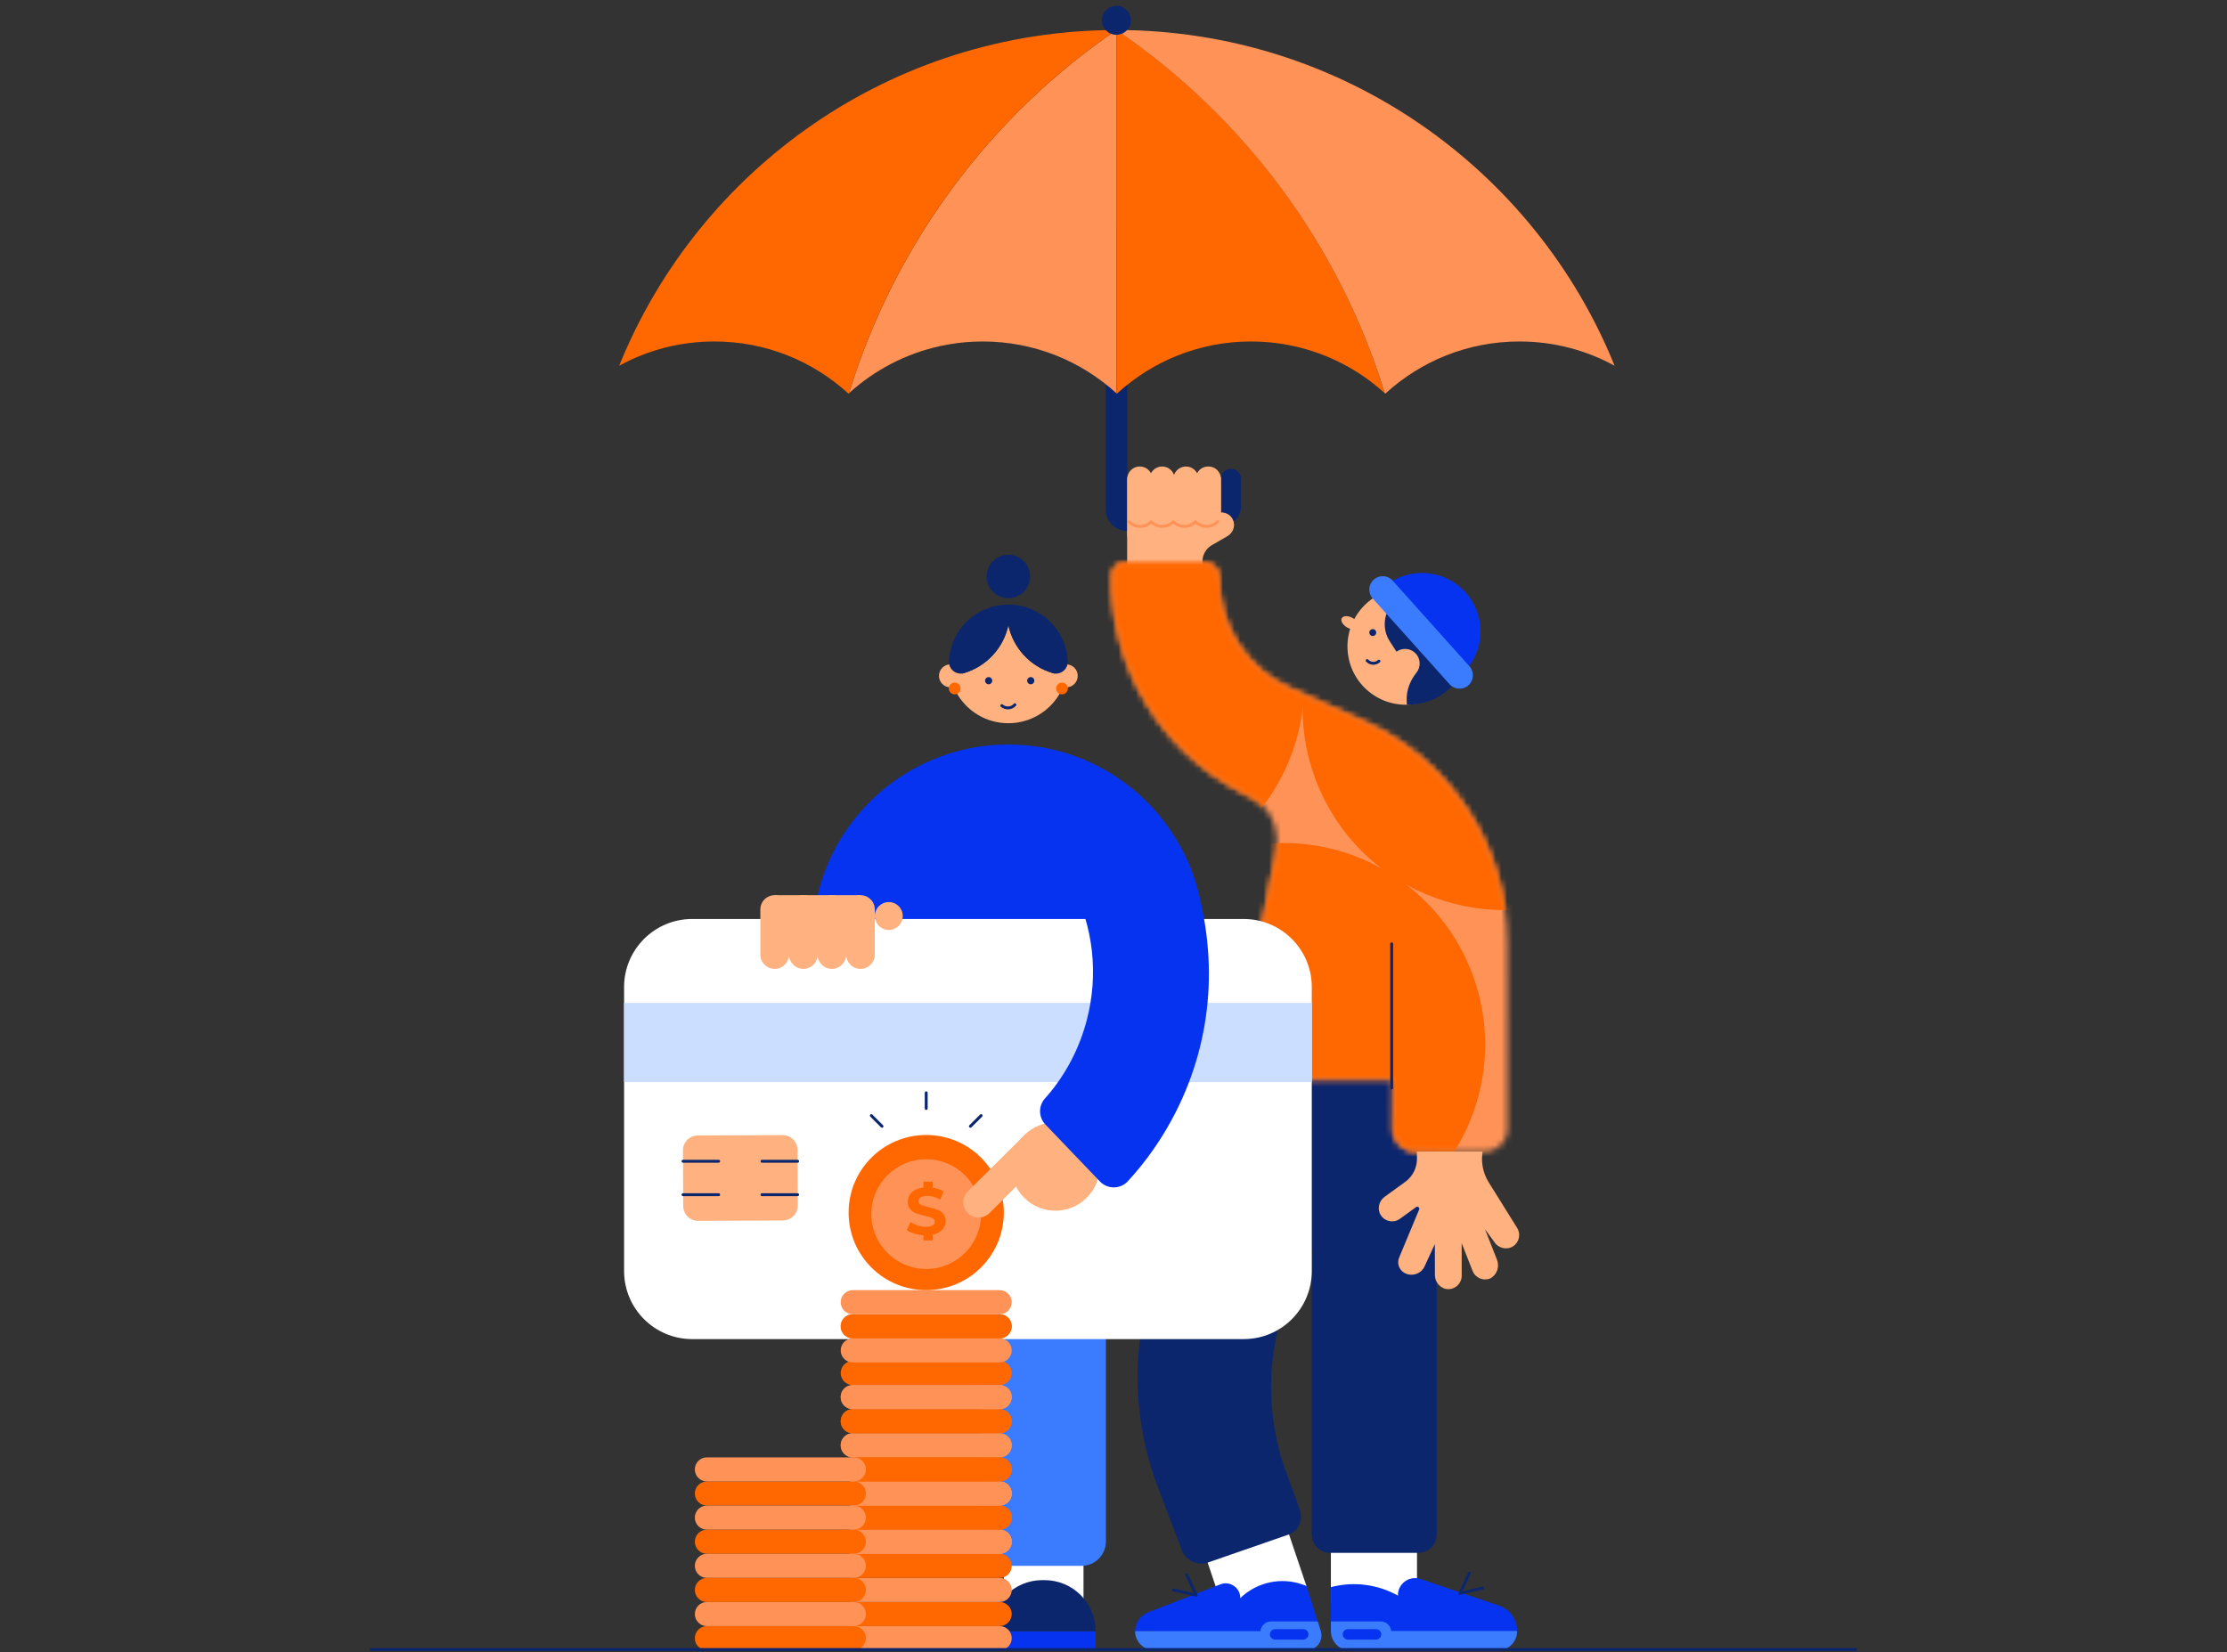 <svg xmlns="http://www.w3.org/2000/svg" xmlns:xlink="http://www.w3.org/1999/xlink" width="384" height="285" viewBox="0 0 384 285">
  <rect x="0" y="0" width="384" height="285" fill="#333333" stroke="none"/>
  <defs>
    <path id="banking-insurance-a" d="M2.521,0.052 C1.321,0.052 0.344,1.017 0.329,2.217 L0.329,2.217 L0.326,2.458 C0.13,18.087 8.77,32.489 22.652,39.672 L22.652,39.672 L23.567,40.145 C27.711,42.057 29.569,45.673 28.486,51.099 L28.486,51.099 L23.761,74.902 C22.701,80.242 24.622,85.736 28.779,89.253 L28.779,89.253 L48.84,89.172 L48.807,97.77 C48.8,99.913 50.535,101.653 52.677,101.653 L52.677,101.653 L64.709,101.653 C66.848,101.653 68.582,99.919 68.58,97.78 L68.58,97.78 L68.557,65.628 C68.543,49.213 58.948,34.317 44.009,27.515 L44.009,27.515 L31.021,21.69 C23.557,18.342 18.789,10.887 18.88,2.708 L18.88,2.708 L18.881,2.565 C18.897,1.163 17.799,0.052 16.437,0.052 L16.437,0.052 L2.521,0.052 Z"/>
    <path id="banking-insurance-c" d="M2.521,0.052 C1.321,0.052 0.344,1.017 0.329,2.217 L0.329,2.217 L0.326,2.458 C0.13,18.087 8.77,32.489 22.652,39.672 L22.652,39.672 L23.567,40.145 C27.711,42.057 29.569,45.673 28.486,51.099 L28.486,51.099 L23.761,74.902 C22.701,80.242 24.622,85.736 28.779,89.253 L28.779,89.253 L48.84,89.172 L48.807,97.77 C48.8,99.913 50.535,101.653 52.677,101.653 L52.677,101.653 L64.709,101.653 C66.848,101.653 68.582,99.919 68.58,97.78 L68.58,97.78 L68.557,65.628 C68.543,49.213 58.948,34.317 44.009,27.515 L44.009,27.515 L31.021,21.69 C23.557,18.342 18.789,10.887 18.88,2.708 L18.88,2.708 L18.881,2.565 C18.897,1.163 17.799,0.052 16.437,0.052 L16.437,0.052"/>
    <path id="banking-insurance-e" d="M2.521,0.052 C1.321,0.052 0.344,1.017 0.329,2.217 L0.329,2.217 L0.326,2.458 C0.13,18.087 8.77,32.489 22.652,39.672 L22.652,39.672 L23.567,40.145 C27.711,42.057 29.569,45.673 28.486,51.099 L28.486,51.099 L23.761,74.902 C22.701,80.242 24.622,85.736 28.779,89.253 L28.779,89.253 L48.84,89.172 L48.807,97.77 C48.8,99.913 50.535,101.653 52.677,101.653 L52.677,101.653 L64.709,101.653 C66.848,101.653 68.582,99.919 68.58,97.78 L68.58,97.78 L68.557,65.628 C68.543,49.213 58.948,34.317 44.009,27.515 L44.009,27.515 L31.021,21.69 C23.557,18.342 18.789,10.887 18.88,2.708 L18.88,2.708 L18.881,2.565 C18.897,1.163 17.799,0.052 16.437,0.052 L16.437,0.052"/>
    <path id="banking-insurance-g" d="M2.521,0.052 C1.321,0.052 0.344,1.017 0.329,2.217 L0.329,2.217 L0.326,2.458 C0.13,18.087 8.77,32.489 22.652,39.672 L22.652,39.672 L23.567,40.145 C27.711,42.057 29.569,45.673 28.486,51.099 L28.486,51.099 L23.761,74.902 C22.701,80.242 24.622,85.736 28.779,89.253 L28.779,89.253 L48.84,89.172 L48.807,97.77 C48.8,99.913 50.535,101.653 52.677,101.653 L52.677,101.653 L64.709,101.653 C66.848,101.653 68.582,99.919 68.58,97.78 L68.58,97.78 L68.557,65.628 C68.543,49.213 58.948,34.317 44.009,27.515 L44.009,27.515 L31.021,21.69 C23.557,18.342 18.789,10.887 18.88,2.708 L18.88,2.708 L18.881,2.565 C18.897,1.163 17.799,0.052 16.437,0.052 L16.437,0.052"/>
  </defs>
  <g fill="none" fill-rule="evenodd">
    <polygon points="0 0 384 0 384 285 0 285"/>
    <path fill="#0C266D" d="M212.265,80.858 L212.265,80.858 C211.303,80.858 210.524,81.637 210.524,82.598 L210.524,90.736 C212.447,90.736 214.005,89.177 214.005,87.255 L214.005,82.598 C214.005,81.637 213.226,80.858 212.265,80.858"/>
    <path fill="#FFB280" d="M212.588,89.625 C212.194,88.795 211.361,88.343 210.52,88.38 L210.513,82.315 L194.355,82.299 L194.355,99.172 L207.345,99.172 L207.337,96.834 C207.334,95.679 207.949,94.609 208.949,94.031 L211.64,92.478 C212.633,91.905 213.08,90.661 212.588,89.625"/>
    <polygon fill="#FFF" points="229.483 276.345 244.332 276.345 244.332 267.023 229.483 267.023"/>
    <polygon fill="#FFF" points="225.313 273.678 211.244 278.427 206.33 263.868 220.398 259.119"/>
    <path fill="#0C266D" d="M229.345,267.831 L244.556,267.831 C246.307,267.831 247.727,266.411 247.727,264.66 L247.727,186.591 L226.174,186.591 L226.174,264.66 C226.174,266.411 227.594,267.831 229.345,267.831"/>
    <path fill="#0C266D" d="M247.926,183.274 L247.926,183.274 C249.547,189.554 247.086,196.167 241.775,199.89 C238.333,202.303 234.345,205.482 230.631,209.386 C220.55,220.868 216.479,236.809 221.043,251.799 C221.261,252.515 223.986,259.989 223.986,259.989 C224.77,261.864 224.177,263.877 222.291,264.635 L208.529,269.414 C206.677,270.159 204.57,269.274 203.805,267.43 L199.856,257.041 C191.739,236.327 198.49,216.638 205.861,204.306 C205.875,204.282 205.861,204.306 205.876,204.281 C209.324,198.587 216.972,186.785 222.487,182.883 L245.313,175.354 L247.926,183.274 Z"/>
    <g transform="translate(191.36 96.961)">
      <mask id="banking-insurance-b" fill="#fff">
        <use xlink:href="#banking-insurance-a"/>
      </mask>
      <polygon fill="#FF9357" points="-45.114 111.602 73.982 108.891 71.437 -2.903 -47.658 -.192" mask="url(#banking-insurance-b)"/>
      <mask id="banking-insurance-d" fill="#fff">
        <use xlink:href="#banking-insurance-c"/>
      </mask>
      <path fill="#FF6700" d="M30.903,7.823 C38.2,25.579 29.721,45.889 11.965,53.186 C-5.792,60.483 -26.102,52.004 -33.399,34.248 C-40.696,16.491 -32.217,-3.819 -14.46,-11.116 C3.297,-18.413 23.606,-9.934 30.903,7.823" mask="url(#banking-insurance-d)"/>
      <mask id="banking-insurance-f" fill="#fff">
        <use xlink:href="#banking-insurance-e"/>
      </mask>
      <path fill="#FF6700" d="M100.164,12.024 C107.461,29.78 98.982,50.09 81.225,57.387 C63.469,64.684 43.158,56.205 35.862,38.449 C28.564,20.692 37.044,0.382 54.8,-6.915 C72.557,-14.212 92.867,-5.733 100.164,12.024" mask="url(#banking-insurance-f)"/>
      <mask id="banking-insurance-h" fill="#fff">
        <use xlink:href="#banking-insurance-g"/>
      </mask>
      <path fill="#FF6700" d="M62.11,69.984 C69.407,87.741 60.928,108.051 43.171,115.348 C25.415,122.645 5.105,114.165 -2.192,96.409 C-9.489,78.652 -1.01,58.342 16.747,51.045 C34.503,43.748 54.813,52.228 62.11,69.984" mask="url(#banking-insurance-h)"/>
    </g>
    <path fill="#0C266D" d="M194.369,91.581 L194.369,91.581 L194.369,39.162 L190.667,39.162 L190.667,87.879 C190.667,89.924 192.324,91.581 194.369,91.581"/>
    <path fill="#FFB280" d="M202.316,82.634 L202.316,92.157 C202.316,93.359 203.29,94.333 204.493,94.333 C205.695,94.333 206.669,93.359 206.669,92.157 L206.669,82.634 C206.669,81.432 205.695,80.457 204.493,80.457 C203.29,80.457 202.316,81.432 202.316,82.634"/>
    <path fill="#FFB280" d="M206.171 82.602L206.171 91.788C206.171 92.972 207.131 93.933 208.316 93.933L208.378 93.933C209.563 93.933 210.524 92.972 210.524 91.788L210.524 82.602C210.524 81.417 209.563 80.457 208.378 80.457L208.316 80.457C207.131 80.457 206.171 81.417 206.171 82.602M194.355 82.634L194.355 92.157C194.355 93.359 195.33 94.333 196.532 94.333 197.734 94.333 198.709 93.359 198.709 92.157L198.709 82.634C198.709 81.432 197.734 80.457 196.532 80.457 195.33 80.457 194.355 81.432 194.355 82.634"/>
    <path fill="#FFB280" d="M198.21,82.634 L198.21,92.157 C198.21,93.359 199.184,94.333 200.387,94.333 C201.589,94.333 202.563,93.359 202.563,92.157 L202.563,82.634 C202.563,81.432 201.589,80.457 200.387,80.457 C199.184,80.457 198.21,81.432 198.21,82.634"/>
    <path fill="#FF9357" d="M192.522,67.842 L192.522,5.178 C170.612,20.115 154.396,42.081 146.514,67.403 L146.382,67.828 C150.74,63.853 156.132,60.996 162.104,59.693 C162.141,59.684 162.178,59.677 162.215,59.668 C162.651,59.575 163.089,59.489 163.531,59.412 C163.678,59.387 163.825,59.362 163.972,59.338 C164.306,59.285 164.641,59.235 164.978,59.191 C165.236,59.158 165.495,59.126 165.755,59.098 C165.983,59.074 166.211,59.051 166.441,59.031 C166.812,58.998 167.185,58.972 167.56,58.951 C167.681,58.945 167.802,58.938 167.922,58.932 C168.408,58.911 168.896,58.899 169.386,58.897 C169.399,58.897 169.411,58.897 169.424,58.897 L169.445,58.897 L169.465,58.897 C178.35,58.897 186.441,62.288 192.522,67.842"/>
    <path fill="#FF6700" d="M146.284 67.878L146.284 67.878 146.325 67.878C146.344 67.861 146.363 67.845 146.382 67.828L146.514 67.403C154.396 42.081 170.612 20.116 192.522 5.178 153.695 5.211 120.473 29.156 106.765 63.079 111.63 60.418 117.208 58.897 123.145 58.897 123.153 58.897 123.161 58.897 123.168 58.897 123.174 58.897 123.18 58.897 123.186 58.897 132.091 58.897 140.198 62.303 146.284 67.878M238.654 67.403C230.765 42.057 214.526 20.129 192.584 5.191 192.584 5.191 192.553 5.178 192.523 5.178L192.523 67.842C192.536 67.854 192.55 67.866 192.563 67.878 192.57 67.885 192.577 67.891 192.584 67.896 192.591 67.891 192.598 67.885 192.604 67.878 198.691 62.303 206.798 58.897 215.703 58.897L215.724 58.897 215.744 58.897C215.757 58.897 215.769 58.898 215.782 58.898 216.272 58.899 216.76 58.911 217.245 58.932 217.367 58.938 217.487 58.945 217.608 58.951 217.983 58.972 218.356 58.999 218.727 59.031 218.957 59.051 219.185 59.074 219.413 59.099 219.673 59.126 219.932 59.158 220.191 59.191 220.527 59.235 220.862 59.284 221.196 59.338 221.344 59.362 221.491 59.387 221.637 59.412 222.079 59.489 222.518 59.575 222.953 59.668 222.99 59.677 223.027 59.684 223.064 59.692 229.036 60.996 234.427 63.853 238.786 67.828L238.654 67.403z"/>
    <path fill="#FF9357" d="M192.522,5.177 C192.522,5.177 192.512,5.172 192.522,5.177 C214.465,20.116 230.765,42.057 238.654,67.403 L238.786,67.828 C238.804,67.845 238.824,67.861 238.842,67.879 L238.883,67.879 L238.883,67.879 C244.97,62.303 253.077,58.897 261.982,58.897 C261.988,58.897 261.994,58.897 262,58.897 C262.008,58.897 262.015,58.897 262.023,58.897 C267.96,58.897 273.538,60.418 278.403,63.079 C264.69,29.144 231.368,5.194 192.522,5.177"/>
    <path fill="#0C266D" d="M192.5,6 C191.119,6 190,4.881 190,3.5 C190,2.119 191.119,1 192.5,1 C193.881,1 195,2.119 195,3.5 C195,4.881 193.881,6 192.5,6 Z"/>
    <path fill="#0633EF" d="M258.452,276.914 L244.931,272.341 C242.994,271.686 240.996,273.157 241.046,275.202 C237.574,273.264 233.493,272.727 229.638,273.703 L229.483,273.742 L229.483,281.306 L237.309,283.637 L244.72,283.637 L261.603,281.306 C261.603,279.318 260.335,277.551 258.452,276.914"/>
    <path fill="#FFB280" d="M249.827,118.259 C246.093,122.366 239.737,122.669 235.63,118.935 C231.523,115.201 231.22,108.845 234.954,104.738 C238.688,100.63 245.044,100.328 249.151,104.062 C253.258,107.795 253.561,114.152 249.827,118.259"/>
    <path fill="#FFB280" d="M231.363,106.622 C231.108,107.076 231.535,107.8 232.317,108.238 C233.099,108.676 233.939,108.663 234.194,108.208 C234.449,107.754 234.021,107.03 233.24,106.592 C232.458,106.154 231.618,106.167 231.363,106.622"/>
    <path fill="#0C266D" d="M236.184,108.808 C236.023,109.096 236.125,109.46 236.413,109.622 C236.701,109.783 237.065,109.68 237.227,109.392 C237.388,109.104 237.285,108.74 236.998,108.579 C236.71,108.417 236.346,108.52 236.184,108.808"/>
    <path stroke="#0C266D" stroke-linecap="round" stroke-linejoin="round" stroke-width=".5" d="M235.734,113.929 C236.268,114.519 237.181,114.563 237.77,114.028"/>
    <path fill="#0C266D" d="M251.437,104.926 C251.501,105.016 251.57,105.101 251.632,105.195 C254.841,110.021 253.53,116.537 248.704,119.747 C248.569,119.836 248.433,119.921 248.296,120.004 C248.16,120.084 248.023,120.162 247.885,120.237 L247.885,120.237 C247.028,120.701 246.119,121.051 245.196,121.271 C244.63,121.405 244.06,121.491 243.493,121.525 L242.577,121.542 C242.572,121.537 242.562,121.207 242.551,120.702 C242.512,118.981 243.169,117.351 244.245,116.006 C244.591,115.573 244.8,115.016 244.791,114.389 C244.778,113.376 244.128,112.448 243.178,112.092 C242.321,111.771 241.449,111.933 240.799,112.403 L239.634,110.602 C238.552,108.928 238.477,106.794 239.441,105.048 L241.293,101.691 L251.437,104.926 Z"/>
    <path fill="#0633EF" d="M236.933,102.771 L250.392,117.786 L251.925,116.412 C256.072,112.696 256.42,106.321 252.704,102.175 C248.987,98.029 242.613,97.68 238.467,101.396 L236.933,102.771 Z"/>
    <path fill="#3B7CFF" d="M236.697,103.227 L249.949,118.013 C250.8,118.962 252.26,119.042 253.209,118.191 C254.159,117.339 254.239,115.88 253.388,114.93 L240.136,100.145 C239.285,99.196 237.825,99.116 236.875,99.967 C235.926,100.818 235.846,102.278 236.697,103.227"/>
    <path fill="#FFB280" d="M242.306,203.838 L238.757,206.414 C237.732,207.157 237.412,208.594 238.124,209.641 C238.861,210.723 240.341,210.975 241.393,210.212 L244.171,208.196 C244.459,207.987 244.84,208.288 244.703,208.617 L241.291,216.803 C240.773,217.926 241.289,219.217 242.439,219.673 L242.492,219.694 C243.687,220.168 245.091,219.607 245.624,218.45 C246.419,216.728 247.412,214.574 247.412,214.574 L247.42,219.94 C247.421,221.175 248.428,222.308 249.662,222.344 C250.971,222.381 252.043,221.331 252.041,220.031 L252.034,214.403 L253.929,219.223 C254.406,220.406 255.753,220.979 256.936,220.502 C256.949,220.496 256.962,220.49 256.974,220.483 C258.132,219.874 258.602,218.453 258.113,217.239 L256.05,212.001 L257.652,214.194 C258.341,215.291 259.824,215.658 260.908,214.948 C261.959,214.259 262.268,212.853 261.597,211.785 L256.708,203.935 C255.914,202.669 255.51,201.198 255.545,199.704 L255.624,198.615 L244.304,198.615 L244.328,199.776 C244.359,201.38 243.604,202.897 242.306,203.838"/>
    <line x1="239.965" x2="239.965" y1="187.646" y2="162.782" stroke="#0C266D" stroke-linecap="round" stroke-linejoin="round" stroke-width=".5"/>
    <path fill="#0633EF" d="M225.282,273.536 L227.744,281.348 C228.249,282.962 222.529,281.711 220.838,281.693 L215.025,284.467 L198.935,281.33 L195.726,281.388 C195.726,279.922 196.627,278.606 197.995,278.075 L210.411,273.266 C212.076,272.603 213.88,273.843 213.859,275.634 C216.738,272.85 220.955,271.955 224.717,273.329 L225.282,273.536 Z"/>
    <path stroke="#FF9357" stroke-linecap="round" stroke-linejoin="round" stroke-width=".5" d="M194.683 89.991C195.738 91.045 197.445 91.045 198.5 89.991M198.5 89.991C199.555 91.045 201.261 91.045 202.316 89.991M202.316 89.991C203.371 91.045 205.077 91.045 206.132 89.991M206.132 89.991C207.187 91.045 208.894 91.045 209.948 89.991"/>
    <polygon fill="#FFF" points="173.087 277.91 186.827 277.91 186.827 267.047 173.087 267.047"/>
    <polygon fill="#0633EF" points="170.802 284.618 188.92 284.618 188.92 281.33 170.802 281.33"/>
    <path fill="#0C266D" d="M188.92,281.33 L170.918,281.33 C170.918,276.472 174.857,272.533 179.715,272.533 L180.123,272.533 C184.981,272.533 188.92,276.472 188.92,281.33"/>
    <path fill="#3B7CFF" d="M169.143,270.067 L186.482,270.067 C188.809,270.067 190.695,268.18 190.695,265.853 L190.695,214.927 L169.143,214.927 L169.143,270.067 Z"/>
    <path fill="#0633EF" d="M196.01,175.354 L140.078,175.214 L140.078,162.196 C140.078,143.534 155.207,128.405 173.869,128.405 C192.531,128.405 207.66,143.534 207.66,162.196 L196.01,175.354 Z"/>
    <path fill="#FFF" d="M214.452,230.96 L119.349,230.96 C112.866,230.96 107.611,225.705 107.611,219.222 L107.611,170.24 C107.611,163.758 112.866,158.502 119.349,158.502 L214.452,158.502 C220.935,158.502 226.191,163.758 226.191,170.24 L226.191,219.222 C226.191,225.705 220.935,230.96 214.452,230.96"/>
    <path fill="#FFB280" d="M135.007 210.499L120.378 210.562C118.962 210.568 117.81 209.425 117.803 208.01L117.762 198.416C117.756 197 118.899 195.847 120.314 195.841L134.944 195.778C136.359 195.772 137.512 196.915 137.518 198.331L137.56 207.925C137.566 209.34 136.423 210.492 135.007 210.499M133.577 167.108L133.577 167.108C132.213 167.108 131.106 166.001 131.106 164.637L131.106 156.862C131.106 155.498 132.213 154.392 133.577 154.392L133.577 154.392C134.941 154.392 136.047 155.498 136.047 156.862L136.047 164.637C136.047 166.001 134.941 167.108 133.577 167.108M138.518 167.108L138.518 167.108C137.154 167.108 136.048 166.001 136.048 164.637L136.048 156.862C136.048 155.498 137.154 154.392 138.518 154.392 139.882 154.392 140.988 155.498 140.988 156.862L140.988 164.637C140.988 166.001 139.882 167.108 138.518 167.108"/>
    <path fill="#FFB280" d="M143.431 167.108L143.431 167.108C142.067 167.108 140.961 166.001 140.961 164.637L140.961 156.862C140.961 155.498 142.067 154.392 143.431 154.392 144.796 154.392 145.902 155.498 145.902 156.862L145.902 164.637C145.902 166.001 144.796 167.108 143.431 167.108M148.373 167.11L148.373 167.11C147.008 167.11 145.902 166.004 145.902 164.64L145.902 156.864C145.902 155.5 147.008 154.394 148.373 154.394 149.737 154.394 150.843 155.5 150.843 156.864L150.843 164.64C150.843 166.004 149.737 167.11 148.373 167.11M155.662 157.988C155.662 159.319 154.583 160.397 153.252 160.397 151.922 160.397 150.843 159.319 150.843 157.988 150.843 156.658 151.922 155.579 153.252 155.579 154.583 155.579 155.662 156.658 155.662 157.988"/>
    <polygon fill="#FFB280" points="133.577 164.198 148.373 164.198 148.373 154.394 133.577 154.394"/>
    <path fill="#FFB280" d="M165.873 116.568C165.873 117.664 164.985 118.551 163.89 118.551 162.794 118.551 161.906 117.664 161.906 116.568 161.906 115.473 162.794 114.585 163.89 114.585 164.985 114.585 165.873 115.473 165.873 116.568M185.832 116.568C185.832 117.664 184.944 118.551 183.849 118.551 182.753 118.551 181.866 117.664 181.866 116.568 181.866 115.473 182.753 114.585 183.849 114.585 184.944 114.585 185.832 115.473 185.832 116.568"/>
    <path fill="#FFB280" d="M181.524,116.094 C177.6,114.936 174.708,111.732 173.87,107.852 C173.032,111.732 170.14,114.936 166.216,116.094 L163.89,116.78 C164.296,118.567 165.187,120.267 166.565,121.671 C170.527,125.706 177.009,125.765 181.043,121.803 C182.495,120.378 183.429,118.625 183.849,116.779 L181.524,116.094 Z"/>
    <path fill="#0C266D" d="M173.87 107.852C174.708 111.732 177.6 114.937 181.524 116.094 182.828 116.478 184.148 115.481 184.099 114.122 184.009 111.63 183.014 109.163 181.107 107.256 177.166 103.316 170.698 103.281 166.713 107.177 164.76 109.087 163.734 111.586 163.64 114.115 163.59 115.477 164.909 116.479 166.217 116.094 170.14 114.937 173.032 111.732 173.87 107.852M171.045 117.156C171.18 117.47 171.034 117.835 170.719 117.97 170.404 118.105 170.04 117.959 169.905 117.644 169.77 117.329 169.916 116.965 170.231 116.83 170.546 116.695 170.91 116.841 171.045 117.156M178.303 117.156C178.438 117.47 178.292 117.835 177.977 117.97 177.662 118.105 177.297 117.959 177.163 117.644 177.028 117.329 177.174 116.965 177.489 116.83 177.803 116.695 178.168 116.841 178.303 117.156"/>
    <path stroke="#0C266D" stroke-linecap="round" stroke-linejoin="round" stroke-width=".5" d="M175.001,121.549 C174.418,122.215 173.405,122.283 172.738,121.7"/>
    <path fill="#0C266D" d="M177.619,99.428 C177.619,101.498 175.94,103.177 173.87,103.177 C171.8,103.177 170.122,101.498 170.122,99.428 C170.122,97.358 171.8,95.679 173.87,95.679 C175.94,95.679 177.619,97.358 177.619,99.428"/>
    <path fill="#FF6700" d="M165.629 118.746C165.629 119.306 165.175 119.759 164.616 119.759 164.056 119.759 163.602 119.306 163.602 118.746 163.602 118.186 164.056 117.733 164.616 117.733 165.175 117.733 165.629 118.186 165.629 118.746M184.136 118.746C184.136 119.306 183.682 119.759 183.123 119.759 182.563 119.759 182.11 119.306 182.11 118.746 182.11 118.186 182.563 117.733 183.123 117.733 183.682 117.733 184.136 118.186 184.136 118.746"/>
    <polygon fill="#CCDEFF" points="107.611 186.643 226.19 186.643 226.19 172.969 107.611 172.969"/>
    <path fill="#FF6700" d="M147.04,259.673 L172.372,259.673 C173.521,259.673 174.452,260.603 174.452,261.751 C174.452,262.899 173.521,263.831 172.372,263.831 L147.04,263.831 C145.892,263.831 144.961,262.899 144.961,261.751 C144.961,260.603 145.892,259.673 147.04,259.673"/>
    <path fill="#FF9357" d="M147.04 255.515L172.372 255.515C173.521 255.515 174.452 256.446 174.452 257.594 174.452 258.742 173.521 259.673 172.372 259.673L147.04 259.673C145.892 259.673 144.961 258.742 144.961 257.594 144.961 256.446 145.892 255.515 147.04 255.515M147.04 263.83L172.372 263.83C173.521 263.83 174.452 264.761 174.452 265.909 174.452 267.057 173.521 267.988 172.372 267.988L147.04 267.988C145.892 267.988 144.961 267.057 144.961 265.909 144.961 264.761 145.892 263.83 147.04 263.83"/>
    <path fill="#FF6700" d="M147.04,251.357 L172.372,251.357 C173.521,251.357 174.452,252.288 174.452,253.436 C174.452,254.584 173.521,255.515 172.372,255.515 L147.04,255.515 C145.892,255.515 144.961,254.584 144.961,253.436 C144.961,252.288 145.892,251.357 147.04,251.357"/>
    <path fill="#FF9357" d="M147.04,247.2 L172.372,247.2 C173.521,247.2 174.452,248.131 174.452,249.279 C174.452,250.426 173.521,251.358 172.372,251.358 L147.04,251.358 C145.892,251.358 144.961,250.426 144.961,249.279 C144.961,248.131 145.892,247.2 147.04,247.2"/>
    <path fill="#FF6700" d="M147.04,243.042 L172.372,243.042 C173.521,243.042 174.452,243.973 174.452,245.121 C174.452,246.269 173.521,247.2 172.372,247.2 L147.04,247.2 C145.892,247.2 144.961,246.269 144.961,245.121 C144.961,243.973 145.892,243.042 147.04,243.042"/>
    <path fill="#FF9357" d="M147.04,238.885 L172.372,238.885 C173.521,238.885 174.452,239.815 174.452,240.963 C174.452,242.112 173.521,243.042 172.372,243.042 L147.04,243.042 C145.892,243.042 144.961,242.112 144.961,240.963 C144.961,239.815 145.892,238.885 147.04,238.885"/>
    <path fill="#FF6700" d="M147.04 234.727L172.372 234.727C173.521 234.727 174.452 235.658 174.452 236.806 174.452 237.954 173.521 238.885 172.372 238.885L147.04 238.885C145.892 238.885 144.961 237.954 144.961 236.806 144.961 235.658 145.892 234.727 147.04 234.727M147.04 259.673L172.372 259.673C173.521 259.673 174.452 260.603 174.452 261.751 174.452 262.899 173.521 263.831 172.372 263.831L147.04 263.831C145.892 263.831 144.961 262.899 144.961 261.751 144.961 260.603 145.892 259.673 147.04 259.673"/>
    <path fill="#FF9357" d="M147.04 255.515L172.372 255.515C173.521 255.515 174.452 256.446 174.452 257.594 174.452 258.742 173.521 259.673 172.372 259.673L147.04 259.673C145.892 259.673 144.961 258.742 144.961 257.594 144.961 256.446 145.892 255.515 147.04 255.515M147.04 263.83L172.372 263.83C173.521 263.83 174.452 264.761 174.452 265.909 174.452 267.057 173.521 267.988 172.372 267.988L147.04 267.988C145.892 267.988 144.961 267.057 144.961 265.909 144.961 264.761 145.892 263.83 147.04 263.83"/>
    <path fill="#FF6700" d="M147.04,251.357 L172.372,251.357 C173.521,251.357 174.452,252.288 174.452,253.436 C174.452,254.584 173.521,255.515 172.372,255.515 L147.04,255.515 C145.892,255.515 144.961,254.584 144.961,253.436 C144.961,252.288 145.892,251.357 147.04,251.357"/>
    <path fill="#FF9357" d="M147.04,247.2 L172.372,247.2 C173.521,247.2 174.452,248.131 174.452,249.279 C174.452,250.426 173.521,251.358 172.372,251.358 L147.04,251.358 C145.892,251.358 144.961,250.426 144.961,249.279 C144.961,248.131 145.892,247.2 147.04,247.2"/>
    <path fill="#FF6700" d="M147.04,243.042 L172.372,243.042 C173.521,243.042 174.452,243.973 174.452,245.121 C174.452,246.269 173.521,247.2 172.372,247.2 L147.04,247.2 C145.892,247.2 144.961,246.269 144.961,245.121 C144.961,243.973 145.892,243.042 147.04,243.042"/>
    <path fill="#FF9357" d="M147.04,238.885 L172.372,238.885 C173.521,238.885 174.452,239.815 174.452,240.963 C174.452,242.112 173.521,243.042 172.372,243.042 L147.04,243.042 C145.892,243.042 144.961,242.112 144.961,240.963 C144.961,239.815 145.892,238.885 147.04,238.885"/>
    <path fill="#FF6700" d="M147.04,276.303 L172.372,276.303 C173.521,276.303 174.452,277.234 174.452,278.382 C174.452,279.53 173.521,280.461 172.372,280.461 L147.04,280.461 C145.892,280.461 144.961,279.53 144.961,278.382 C144.961,277.234 145.892,276.303 147.04,276.303"/>
    <path fill="#FF9357" d="M147.04 272.146L172.372 272.146C173.521 272.146 174.452 273.076 174.452 274.224 174.452 275.372 173.521 276.304 172.372 276.304L147.04 276.304C145.892 276.304 144.961 275.372 144.961 274.224 144.961 273.076 145.892 272.146 147.04 272.146M147.04 280.461L172.372 280.461C173.521 280.461 174.452 281.391 174.452 282.54 174.452 283.688 173.521 284.618 172.372 284.618L147.04 284.618C145.892 284.618 144.961 283.688 144.961 282.54 144.961 281.391 145.892 280.461 147.04 280.461"/>
    <path fill="#FF6700" d="M147.04,267.988 L172.372,267.988 C173.521,267.988 174.452,268.919 174.452,270.067 C174.452,271.215 173.521,272.146 172.372,272.146 L147.04,272.146 C145.892,272.146 144.961,271.215 144.961,270.067 C144.961,268.919 145.892,267.988 147.04,267.988"/>
    <path fill="#FF9357" d="M147.04,263.83 L172.372,263.83 C173.521,263.83 174.452,264.761 174.452,265.909 C174.452,267.057 173.521,267.988 172.372,267.988 L147.04,267.988 C145.892,267.988 144.961,267.057 144.961,265.909 C144.961,264.761 145.892,263.83 147.04,263.83"/>
    <path fill="#FF6700" d="M147.04,259.673 L172.372,259.673 C173.521,259.673 174.452,260.603 174.452,261.751 C174.452,262.899 173.521,263.831 172.372,263.831 L147.04,263.831 C145.892,263.831 144.961,262.899 144.961,261.751 C144.961,260.603 145.892,259.673 147.04,259.673"/>
    <path fill="#FF9357" d="M147.04,255.515 L172.372,255.515 C173.521,255.515 174.452,256.446 174.452,257.594 C174.452,258.742 173.521,259.673 172.372,259.673 L147.04,259.673 C145.892,259.673 144.961,258.742 144.961,257.594 C144.961,256.446 145.892,255.515 147.04,255.515"/>
    <path fill="#FF6700" d="M147.04,251.357 L172.372,251.357 C173.521,251.357 174.452,252.288 174.452,253.436 C174.452,254.584 173.521,255.515 172.372,255.515 L147.04,255.515 C145.892,255.515 144.961,254.584 144.961,253.436 C144.961,252.288 145.892,251.357 147.04,251.357"/>
    <path fill="#FF6700" d="M147.223,259.672 L121.89,259.672 C120.741,259.672 119.811,258.742 119.811,257.593 C119.811,256.446 120.741,255.515 121.89,255.515 L147.223,255.515 C148.372,255.515 149.302,256.446 149.302,257.593 C149.302,258.742 148.372,259.672 147.223,259.672"/>
    <path fill="#FF9357" d="M147.223 263.83L121.89 263.83C120.741 263.83 119.811 262.9 119.811 261.751 119.811 260.603 120.741 259.672 121.89 259.672L147.223 259.672C148.372 259.672 149.302 260.603 149.302 261.751 149.302 262.9 148.372 263.83 147.223 263.83M147.223 255.515L121.89 255.515C120.741 255.515 119.811 254.584 119.811 253.436 119.811 252.288 120.741 251.357 121.89 251.357L147.223 251.357C148.372 251.357 149.302 252.288 149.302 253.436 149.302 254.584 148.372 255.515 147.223 255.515"/>
    <path fill="#FF6700" d="M147.223 267.988L121.89 267.988C120.741 267.988 119.811 267.057 119.811 265.909 119.811 264.761 120.741 263.83 121.89 263.83L147.223 263.83C148.372 263.83 149.302 264.761 149.302 265.909 149.302 267.057 148.372 267.988 147.223 267.988M172.372 230.831L147.04 230.831C145.892 230.831 144.961 229.901 144.961 228.753 144.961 227.605 145.892 226.673 147.04 226.673L172.372 226.673C173.521 226.673 174.451 227.605 174.451 228.753 174.451 229.901 173.521 230.831 172.372 230.831"/>
    <path fill="#FF9357" d="M172.372,234.989 L147.04,234.989 C145.892,234.989 144.961,234.058 144.961,232.91 C144.961,231.762 145.892,230.831 147.04,230.831 L172.372,230.831 C173.521,230.831 174.451,231.762 174.451,232.91 C174.451,234.058 173.521,234.989 172.372,234.989"/>
    <path fill="#FF6700" d="M147.04,226.674 L172.372,226.674 C173.521,226.674 174.452,227.604 174.452,228.753 C174.452,229.9 173.521,230.831 172.372,230.831 L147.04,230.831 C145.892,230.831 144.961,229.9 144.961,228.753 C144.961,227.604 145.892,226.674 147.04,226.674"/>
    <path fill="#FF9357" d="M147.04 222.516L172.372 222.516C173.521 222.516 174.452 223.447 174.452 224.595 174.452 225.743 173.521 226.674 172.372 226.674L147.04 226.674C145.892 226.674 144.961 225.743 144.961 224.595 144.961 223.447 145.892 222.516 147.04 222.516M147.223 272.146L121.89 272.146C120.741 272.146 119.811 271.215 119.811 270.067L119.811 270.067C119.811 268.919 120.741 267.988 121.89 267.988L147.223 267.988C148.372 267.988 149.302 268.919 149.302 270.067L149.302 270.067C149.302 271.215 148.372 272.146 147.223 272.146"/>
    <path fill="#FF6700" d="M147.223,276.304 L121.89,276.304 C120.741,276.304 119.811,275.373 119.811,274.225 C119.811,273.077 120.741,272.146 121.89,272.146 L147.223,272.146 C148.372,272.146 149.302,273.077 149.302,274.225 C149.302,275.373 148.372,276.304 147.223,276.304"/>
    <path fill="#FF9357" d="M147.223,280.461 L121.89,280.461 C120.741,280.461 119.811,279.531 119.811,278.382 C119.811,277.234 120.741,276.304 121.89,276.304 L147.223,276.304 C148.372,276.304 149.302,277.234 149.302,278.382 C149.302,279.531 148.372,280.461 147.223,280.461"/>
    <path fill="#FF6700" d="M147.223,284.619 L121.89,284.619 C120.741,284.619 119.811,283.688 119.811,282.54 C119.811,281.392 120.741,280.461 121.89,280.461 L147.223,280.461 C148.372,280.461 149.302,281.392 149.302,282.54 C149.302,283.688 148.372,284.619 147.223,284.619"/>
    <line x1="159.706" x2="159.706" y1="191.186" y2="188.476" stroke="#0C266D" stroke-linecap="round" stroke-linejoin="round" stroke-width=".5"/>
    <line x1="152.087" x2="150.245" y1="194.256" y2="192.414" stroke="#0C266D" stroke-linecap="round" stroke-linejoin="round" stroke-width=".5"/>
    <line x1="167.325" x2="169.168" y1="194.256" y2="192.414" stroke="#0C266D" stroke-linecap="round" stroke-linejoin="round" stroke-width=".5"/>
    <path fill="#FF6700" d="M173.087,209.135 C173.087,216.525 167.096,222.516 159.706,222.516 C152.316,222.516 146.325,216.525 146.325,209.135 C146.325,201.745 152.316,195.754 159.706,195.754 C167.096,195.754 173.087,201.745 173.087,209.135"/>
    <path fill="#FF9357" d="M169.168,209.4 C169.168,214.625 164.932,218.861 159.706,218.861 C154.481,218.861 150.244,214.625 150.244,209.4 C150.244,204.174 154.481,199.938 159.706,199.938 C164.932,199.938 169.168,204.174 169.168,209.4"/>
    <path fill="#FF6700" d="M162.625,209.319 C162.346,209.006 162.012,208.776 161.622,208.631 C161.231,208.485 160.731,208.34 160.119,208.195 C159.53,208.065 159.092,207.933 158.805,207.799 C158.519,207.666 158.375,207.461 158.375,207.185 C158.375,206.911 158.5,206.689 158.749,206.521 C158.997,206.353 159.381,206.268 159.901,206.268 C160.643,206.268 161.385,206.479 162.127,206.899 L162.7,205.488 C162.333,205.259 161.904,205.083 161.415,204.961 C161.218,204.912 161.018,204.875 160.818,204.845 L160.818,203.809 L159.23,203.809 L159.23,204.817 C158.787,204.866 158.39,204.961 158.048,205.109 C157.54,205.331 157.16,205.631 156.908,206.01 C156.655,206.388 156.529,206.811 156.529,207.278 C156.529,207.812 156.668,208.241 156.948,208.562 C157.227,208.883 157.561,209.117 157.951,209.262 C158.341,209.407 158.842,209.553 159.454,209.697 C159.851,209.79 160.166,209.873 160.4,209.95 C160.633,210.027 160.825,210.128 160.974,210.254 C161.122,210.381 161.197,210.539 161.197,210.729 C161.197,210.99 161.071,211.198 160.819,211.355 C160.566,211.512 160.177,211.59 159.648,211.59 C159.174,211.59 158.701,211.514 158.227,211.361 C157.753,211.208 157.344,211.005 156.999,210.753 L156.368,212.152 C156.728,212.428 157.204,212.651 157.796,212.823 C158.262,212.958 158.74,213.038 159.23,213.067 L159.23,213.932 L160.818,213.932 L160.818,212.96 C161.064,212.907 161.297,212.839 161.507,212.749 C162.02,212.528 162.403,212.227 162.66,211.848 C162.915,211.47 163.044,211.051 163.044,210.592 C163.044,210.057 162.904,209.633 162.625,209.319"/>
    <path fill="#FFB280" d="M166.873,209.221 L166.873,209.221 C165.844,208.188 165.849,206.515 166.883,205.486 L176.345,196.071 L180.071,199.816 L170.609,209.231 C169.575,210.26 167.902,210.256 166.873,209.221"/>
    <path fill="#FFB280" d="M187.369,206.597 C184.383,209.568 179.554,209.556 176.583,206.57 C173.612,203.585 173.624,198.756 176.61,195.784 C179.596,192.814 184.424,192.826 187.395,195.812 C190.366,198.797 190.354,203.626 187.369,206.597"/>
    <path fill="#0633EF" d="M204.081,147.043 C204.081,147.043 190.67,149.395 184.829,152.666 C188.535,159.854 189.452,168.046 187.395,175.932 C186.107,180.87 183.744,185.344 180.502,189.094 C180.419,189.19 180.322,189.297 180.217,189.412 C179.031,190.698 179.045,192.684 180.255,193.948 L189.656,203.771 C190.975,205.149 193.187,205.134 194.478,203.73 C197.761,200.161 200.534,196.155 202.747,191.782 C205.969,185.413 207.847,178.598 208.331,171.526 C208.797,164.701 207.896,157.552 205.756,151.027 C205.007,148.746 204.081,147.043 204.081,147.043"/>
    <line x1="117.772" x2="123.921" y1="200.286" y2="200.286" stroke="#0C266D" stroke-linecap="round" stroke-linejoin="round" stroke-width=".5"/>
    <line x1="131.391" x2="137.539" y1="200.286" y2="200.286" stroke="#0C266D" stroke-linecap="round" stroke-linejoin="round" stroke-width=".5"/>
    <line x1="117.772" x2="123.921" y1="206.054" y2="206.054" stroke="#0C266D" stroke-linecap="round" stroke-linejoin="round" stroke-width=".5"/>
    <line x1="131.391" x2="137.539" y1="206.054" y2="206.054" stroke="#0C266D" stroke-linecap="round" stroke-linejoin="round" stroke-width=".5"/>
    <polyline stroke="#0C266D" stroke-linecap="round" stroke-linejoin="round" stroke-width=".5" points="204.634 271.627 206.256 275.13 202.322 274.205"/>
    <polyline stroke="#0C266D" stroke-linecap="round" stroke-linejoin="round" stroke-width=".5" points="253.374 271.306 251.751 274.809 255.686 273.884"/>
    <path fill="#3B7CFF" d="M239.894 281.306C239.788 280.377 239.009 279.654 238.052 279.654L229.483 279.654 229.483 281.306C229.483 283.177 231 284.693 232.87 284.693L258.215 284.693C260.086 284.693 261.602 283.177 261.602 281.306L239.894 281.306zM227.738 281.33L227.743 281.33 227.219 279.654 219.174 279.654C218.208 279.654 217.424 280.39 217.329 281.33L195.725 281.33C195.725 283.146 197.198 284.618 199.014 284.618L225.322 284.618C227.03 284.618 228.248 282.961 227.738 281.33"/>
    <path fill="#0633EF" d="M237.268 282.786L232.422 282.786C231.925 282.786 231.522 282.383 231.522 281.886 231.522 281.389 231.925 280.986 232.422 280.986L237.268 280.986C237.765 280.986 238.168 281.389 238.168 281.886 238.168 282.383 237.765 282.786 237.268 282.786M224.714 282.786L219.868 282.786C219.371 282.786 218.968 282.383 218.968 281.886 218.968 281.389 219.371 280.986 219.868 280.986L224.714 280.986C225.212 280.986 225.614 281.389 225.614 281.886 225.614 282.383 225.212 282.786 224.714 282.786"/>
    <line x1="64" x2="320" y1="284.5" y2="284.5" stroke="#0C266D" stroke-linecap="round" stroke-linejoin="round" stroke-width=".5"/>
  </g>
</svg>
